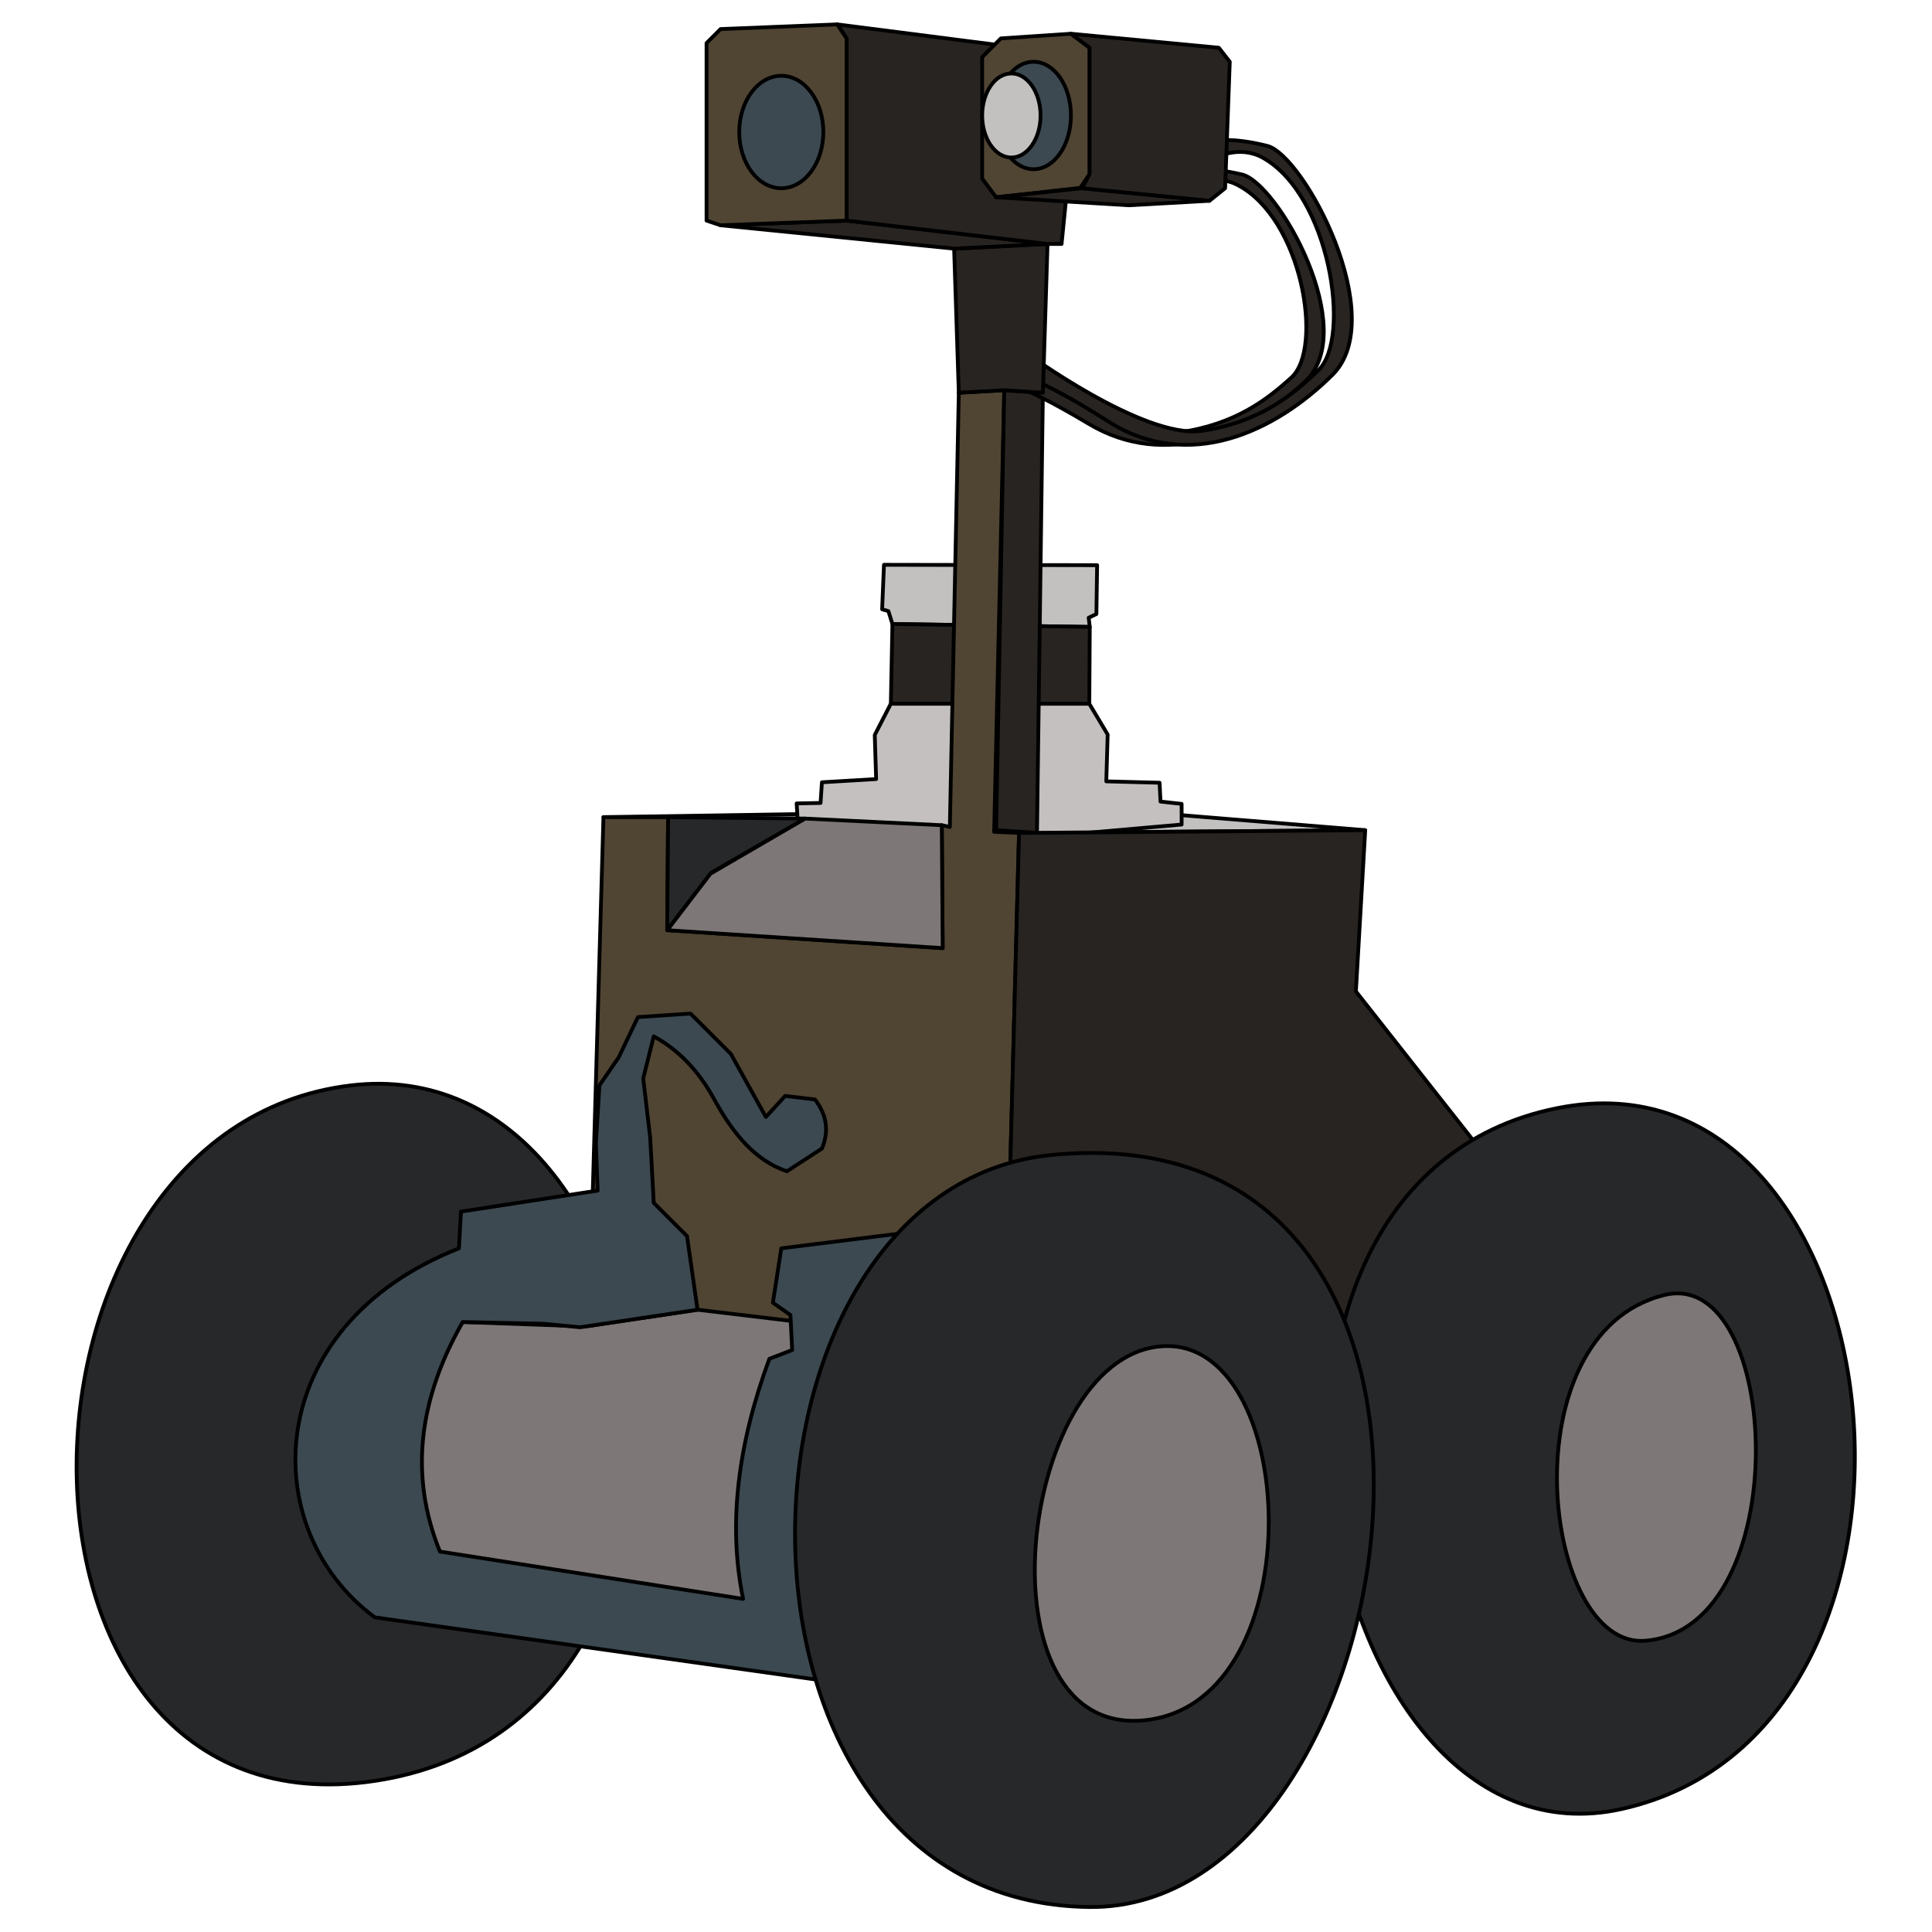 <?xml version="1.0" encoding="UTF-8"?>
<!DOCTYPE svg  PUBLIC '-//W3C//DTD SVG 1.1//EN'  'http://www.w3.org/Graphics/SVG/1.1/DTD/svg11.dtd'>
<svg clip-rule="evenodd" fill-rule="evenodd" stroke-linecap="round" stroke-linejoin="round" stroke-miterlimit="1.5" version="1.1" viewBox="0 0 512 512" xml:space="preserve" xmlns="http://www.w3.org/2000/svg">
    <g transform="matrix(1.238 0 0 1.238 -64.073 -81.433)">
        
            <g stroke="#000" stroke-width=".81px">
                <path d="m344 243.49-55-4.493-108.07 1.704 89.065 3.379 74.003-0.59z" fill="#c3c0c0"/>
                <path d="m222.29 237.76 0.197 3.343 53.004 3.737 29.206-2.557v-4.425l-4.523-0.492-0.197-4.032-11.407-0.295 0.295-10.03-3.934-6.589h-42.482l-3.441 6.687 0.295 9.441-11.604 0.688-0.295 4.425-5.114 0.099z" fill="#c4c0c0"/>
                <path d="m242.79 199.35-0.865-2.753-1.338-0.394 0.394-9.519 45.628 0.079-0.157 10.463-1.652 0.787 0.236 1.966-42.246-0.629z" fill="#c3c0c0"/>
                <path d="m242.79 199.35-0.338 17.074h42.482l0.102-16.445-42.246-0.629z" fill="#282421"/>
                <path d="m180.93 240.7-2.612 91.73 21.511 18.285 43.023 4.61 24.146-1.307 2.897-109.94-5.327-0.237 2.163-94.536-9.728 0.538-1.92 92.959-1.729-0.384 0.192 26.313-58.964-3.841 0.192-24.2-13.844 8e-3z" fill="#504533"/>
                <path d="m194.58 264.9 0.192-24.2 29.332 0.304-20.108 11.589-9.416 12.307z" fill="#26282a"/>
                <path d="m253.55 268.74-0.192-26.313-29.248-1.424-20.266 11.796-9.258 12.1 58.964 3.841z" fill="#7e7777"/>
                <path d="m266.73 149.31 8.267 0.538-1.262 94.205-8.745-0.561 1.74-94.182z" fill="#282421"/>
                <path d="m267 354.02 90 1.307 22-30.329-37-47 2-34.507-74.103 0.591-2.897 109.94z" fill="#282421"/>
                <path d="m385.04 303c73.295-14.761 90.505 132.79 13.955 150-65.974 14.832-93.562-133.97-13.955-150z" fill="#26282a"/>
                <path d="m126.8 298.13c70.865-8.509 89.241 136.24 5.203 148.87-85.189 12.804-83.334-139.49-5.203-148.87z" fill="#26282a"/>
                <path d="m145.93 397.91c-14.058-21.608-8.094-36.542 4.876-49.141l26.306 0.95 23.962-3.576 23.927 2.856-3.058 40-6.942 23h-57l-12.071-14.089z" fill="#7e7777"/>
                <path d="m150 333c-42.551 16.752-43.476 60.243-18 79l94.34 13.296 19.66-71.296 21-27-48 6-1.797 11.643 3.751 2.626 0.375 7.503-4.876 1.875c-6.696 18.095-8.935 35.299-5.627 51.393l-64.897-10.129c-6.651-16.38-4.478-32.761 4.876-49.141l17.256 0.375 7.878 0.75 25.134-3.751-2.251-15.756-7.128-7.127-0.75-13.88-1.5-12.754 2.25-9.003c5.26 2.864 9.496 7.264 12.755 13.129 3.986 7.361 8.766 13.4 15.755 15.756l7.503-4.877c1.672-4.044 0.828-7.46-1.501-10.504l-6.377-0.75-4.126 4.502-7.503-13.505-8.628-8.628-11.254 0.75-4.126 8.628-4.127 6.002-0.75 12.38 0.375 10.128-29.26 4.502-0.43 7.863z" fill="#3c4951"/>
                <path d="m285 474c69.152 0.683 95.252-170.93-8-161-73.065 7.03-76.387 160.17 8 161z" fill="#26282a"/>
                <path d="m300 354c29.983-2.928 33.282 75.948-3 80s-27.492-77.022 3-80z" fill="#7e7777"/>
                <path d="m404 417c-22.069 1.898-29.75-65.633 4-74 25.154-6.236 28.492 71.205-4 74z" fill="#7e7777"/>
            </g>
            <g transform="matrix(.965 0 0 .905 5.919 15.33)">
                <path d="m312 96s3.087-0.966 11 1 26.329 36.734 14 49-30.853 20.938-48 10-17.089-8.099-23-13 5-2 5-2 25.531 18.815 38 17 19.677-7.834 25-13c7.158-6.946 2.357-37.59-12-45.5-4.894-2.697-10 0-10 0v-3.5z" fill="#282421" stroke="#000" stroke-width=".86px"/>
            </g>
            <path d="m312 96s3.087-0.966 11 1 26.329 36.734 14 49-30.853 20.938-48 10-17.089-8.099-23-13 5-2 5-2 25.531 18.815 38 17 19.677-7.834 25-13c7.158-6.946 2.357-37.59-12-45.5-4.894-2.697-10 0-10 0v-3.5z" fill="#282421" stroke="#000" stroke-width=".81px"/>
            <g stroke="#000" stroke-width=".81px">
                <path d="m257 149.85-1.005-30.849 20-1-1 31.849-8.267-0.538-9.728 0.538z" fill="#282421"/>
                <path d="m256 119-50-5 27-1 43 5-20 1z" fill="#282421"/>
                <path d="m206 114-3-1v-38l3-3 25-1 2 3v39l-27 1z" fill="#504533"/>
                <path d="m231 71 38.997 5 10.003 32-1 10h-3l-43-5v-39l-2-3z" fill="#282421"/>
                <path d="m262 104 2.993 4 18.007-2 2-3v-27l-4-3-15 1-4 4v26z" fill="#504533"/>
                <path d="m264.99 108 28.376 1.721 17.286-0.96-27.273-2.689-18.389 1.928z" fill="#282421"/>
                <path d="m310.66 108.76 3.345-2.689 1-27.072-2.345-3-31.655-3 4 3v27l-1.618 3.072 27.273 2.689z" fill="#282421"/>
            </g>
            <ellipse cx="219" cy="94.036" rx="9" ry="12.036" fill="#3c4951" stroke="#000" stroke-width=".81px"/>
            <ellipse cx="273" cy="90.5" rx="8.003" ry="11.5" fill="#3c4951" stroke="#000" stroke-width=".81px"/>
            <g transform="translate(1 2.5)">
                <ellipse cx="267.25" cy="88" rx="6.25" ry="9" fill="#c3c0c0" stroke="#000" stroke-width=".81px"/>
            </g>
        
    </g>
</svg>
